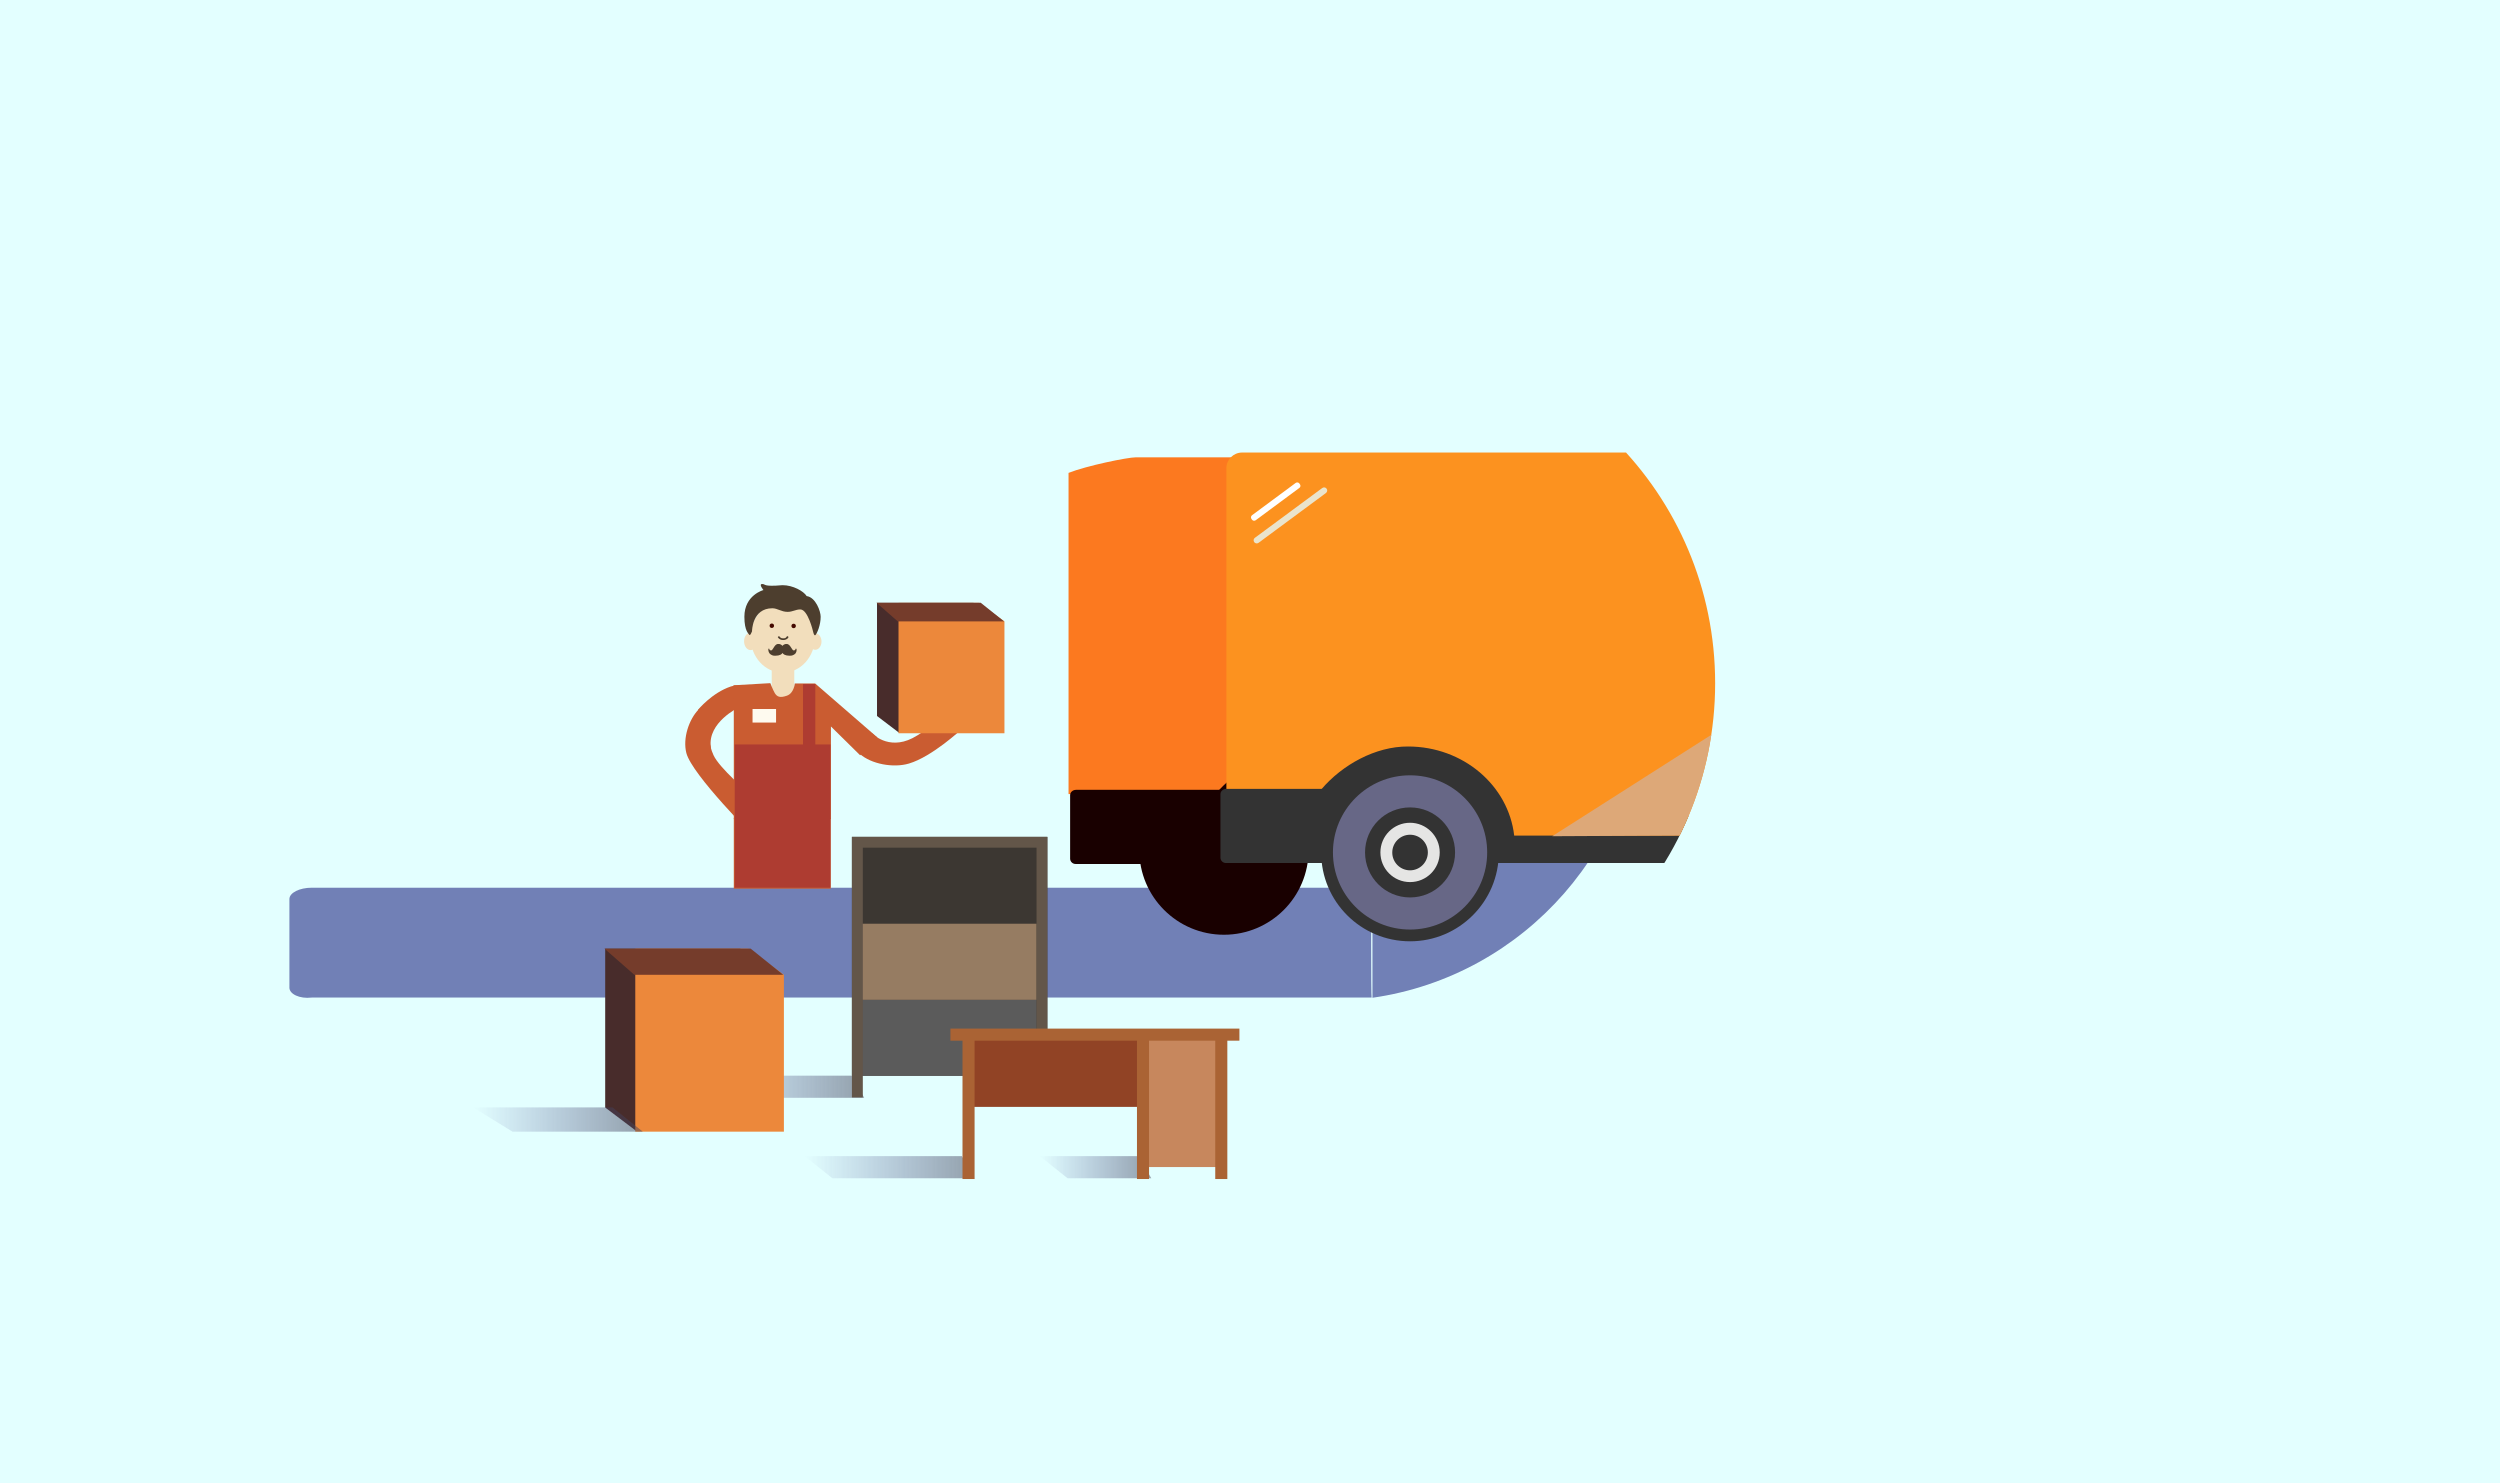 <svg xmlns="http://www.w3.org/2000/svg" xmlns:xlink="http://www.w3.org/1999/xlink" viewBox="0 0 2360 1400"><style>.st0{fill:#e3ffff}.st1{fill:#7180b6}.st2{fill:#190000}.st3{fill:#fc791f}.st4{clip-path:url(#SVGID_2_)}.st5{fill:#333}.st6{fill:#e5e5e4}.st7{fill:#f2f2f2}.st8{fill:#fc921f}.st9{fill:#676786}.st10{fill:#dda878}.st11{fill:#eae4cc}.st12{fill:#fff}.st13{fill:#ca5c31}.st14{fill:#f2debc}.st15{fill:#450900}.st16{fill:#4d3e2e}.st17{fill:#fefaef}.st18{fill:#b4cfe4}.st19{fill:#f2deab}.st20{clip-path:url(#SVGID_4_);fill:#ca5c31}.st21{fill:#37405b}.st22{fill:#36352e}.st23,.st24{clip-path:url(#SVGID_10_);fill:#f2deab}.st24{fill:#f2debc}.st25{fill:#450900}.st25,.st26{clip-path:url(#SVGID_10_)}.st27{clip-path:url(#SVGID_12_)}.st27,.st28{fill:#ca5c31}.st28,.st29,.st30,.st31,.st32{clip-path:url(#SVGID_10_)}.st29{fill:#fefaef}.st30{fill:#181915}.st31{fill:#ae3c31}.st32{fill:#4d3e2e}.st33{fill:#753c2b}.st34{fill:#ec883b}.st35{fill:#ffb028}.st36{clip-path:url(#SVGID_10_);fill:#753c2b}.st37{fill:#ec883b}.st37,.st38,.st39,.st40,.st41{clip-path:url(#SVGID_10_)}.st38{fill:#ffb028}.st39{fill:#d24c34}.st40{fill:#cd763e}.st41{fill:#3c3732}.st42{fill:#5b5b5b}.st42,.st43,.st44,.st45,.st46{clip-path:url(#SVGID_10_)}.st43{fill:#967c62}.st44{fill:#635649}.st45{fill:#914325}.st46{fill:#c7875d}.st47{fill:#aa6334}.st47,.st48,.st49,.st50,.st51{clip-path:url(#SVGID_10_)}.st48{fill:#ffb863}.st49{fill:#cd753e}.st50{fill:#b45f06}.st51{fill:#fc921f}.st52{opacity:.86;fill:url(#SVGID_13_)}.st53,.st54{opacity:.86;fill:url(#SVGID_14_)}.st54{fill:url(#SVGID_15_)}.st55{fill:#3f302b}.st56{fill:#635649}.st57{fill:#eee6de}.st58{fill:#a59b91}.st59{fill:#2c2c2c}.st60{fill:#ae3c31}.st61{fill:#482c2b}.st62{opacity:.51;fill:url(#SVGID_16_)}.st63,.st64{opacity:.51;fill:url(#SVGID_17_)}.st64{fill:url(#SVGID_18_)}.st65{fill:#3c3732}.st66{fill:#5b5b5b}.st67{fill:#967c62}.st68{fill:#914325}.st69{fill:#c7875d}.st70{fill:#aa6334}.st71{opacity:.51;fill:url(#SVGID_19_)}.st72{opacity:.68;fill:url(#SVGID_20_)}.st73{fill:none}.st74{opacity:.48;fill:#64808e}.st75{opacity:.16;fill:url(#SVGID_21_)}.st76{opacity:.45}.st77{fill:#64808e}.st78{fill:#cc7c50}.st79{fill:#cccbcb}.st80{display:none}.st81{display:inline;fill:#606060}</style><path class="st0" d="M-21-5h2382v1482H-21z" id="Layer_3"/><g id="Layer_10"><path class="st1" d="M1294.8 941.7H294.3c-11.6 1.4-21.1-3.4-21.1-9.3v-83.7c0-5.9 9.5-10.7 21.1-10.7h1000.5c-.6 0-.6 103.9 0 103.7z"/><path d="M1382 672.7c3.7-65.2-37.4-117.6-86.5-132.5v239.6c47.3-12.1 83.7-56.2 86.5-107.1z"/><path class="st1" d="M1549.7 648.2c0-149.4-110.4-121.6-254.1-142.3v34.3c49 14.9 90.2 67.3 86.5 132.5-2.9 50.8-39.2 95-86.5 107.1v162.1c143.7-20.6 254.1-144.3 254.1-293.7z"/></g><g id="Layer_9"><circle class="st2" cx="1155.4" cy="802.5" r="79.9"/><path id="Path_407_14_" class="st3" d="M1008.7 446.4v303.2h138.7c19.8-23.3 51.3-40.7 81.9-40.5 52 0 94.8 36.8 100.2 84.1h222.1l-45.8-361.5h-433.4c-8.1 0-46.8 8-63.7 14.7z"/><path id="Path_408_14_" class="st2" d="M1015.8 745.6h158.4v70h-158.4c-2.9.2-5.4-1.9-5.6-4.8v-60.2c0-1.3.6-2.6 1.6-3.5 1.1-1 2.5-1.5 4-1.5z"/></g><g id="Layer_8"><defs><circle id="SVGID_1_" cx="1295.1" cy="645" r="324"/></defs><clipPath id="SVGID_2_"><use xlink:href="#SVGID_1_" overflow="visible"/></clipPath><g class="st4"><g id="Layer_3_2_" transform="translate(5534 5710.691)"><path id="Rectangle_469_1_" class="st5" d="M-4288.4-5029.3h194.1v105h-194.1z"/><path id="Rectangle_470_1_" class="st5" d="M-4211.7-4940.2h519.2v44.2h-519.2z"/><path id="Path_402_1_" class="st5" d="M-3521.2-4920c-7.7-58.1-61.1-98.9-119.1-91.1-47.5 6.3-84.8 43.7-91.1 91.1h210.2z"/><path id="Path_403_1_" class="st6" d="M-3843.2-4921.8h339.8v-125.4c-.1-5.5-3.2-10.5-8.1-13l-105.3-45.5c-3.1-1.6-5.6-4.3-6.9-7.6l-44.7-105.4c-2.3-5.4-7.6-9-13.5-9H-3843v305.9z"/><path id="Path_404_1_" class="st7" d="M-3659.9-5103.7h-137.8c-3.6 0-6.5-2.9-6.5-6.5v-76.2c0-3.6 2.9-6.5 6.5-6.5h112.5c2.9 0 5.4 1.8 6.3 4.5l25.4 76.1c1.1 3.4-.7 7.1-4.1 8.2-.8.3-1.5.4-2.3.4z"/><path id="Path_405_1_" class="st5" d="M-3659.9-5100.1h-137.8c-5.7 0-10.3-4.6-10.3-10.3v-76.1c0-5.7 4.6-10.3 10.3-10.3h112.5c4.4 0 8.3 2.8 9.7 7l25.4 76.1c1.8 5.4-1.1 11.2-6.5 13-1.1.5-2.2.6-3.3.6zm-137.8-89.3c-1.6 0-2.9 1.3-2.9 2.9v76.1c0 1.6 1.3 2.9 2.9 3h137.8c.9 0 1.8-.5 2.4-1.2.6-.8.7-1.7.4-2.6l-25.4-76.1c-.4-1.2-1.5-2-2.8-2l-112.4-.1z"/><path id="Path_407_1_" class="st8" d="M-4376.3-5268.7v303.2h89.6c19.8-23.3 51.3-40.7 81.9-40.5 52 0 94.8 36.8 100.2 84.1h261.4v-346.8c0-8.1-6.6-14.7-14.7-14.8h-503.7c-8.1.1-14.7 6.7-14.7 14.8z"/><path id="Path_408_1_" class="st5" d="M-4376.3-4966h158.4v70h-158.4c-2.9.2-5.4-1.9-5.6-4.8v-60.2c0-1.3.6-2.6 1.6-3.5 1.1-1 2.5-1.5 4-1.5z"/><path id="Path_409_1_" class="st5" d="M-3497.7-4896h-142.5v-73.7h142.5c2.8 0 5.1 2.3 5.1 5.1v63.5c0 2.8-2.3 5.1-5.1 5.1z"/><path id="Path_413_1_" class="st5" d="M-3700.9-5189.8l21.4 68.6h-124.8v17.5h152.2l-29-89.3h-21.7l1.9 3.2z"/><ellipse id="Ellipse_334_1_" class="st9" cx="-4202.9" cy="-4906" rx="78.3" ry="78.3"/><path id="Path_419_1_" class="st5" d="M-4202.9-4822.1c-46.3 0-83.9-37.5-83.9-83.8s37.5-83.9 83.8-83.9 83.9 37.5 83.9 83.8-37.5 83.9-83.8 83.9zm0-156.7c-40.2 0-72.8 32.6-72.8 72.8 0 40.2 32.6 72.8 72.8 72.8 40.2 0 72.8-32.6 72.8-72.8 0-40.2-32.6-72.8-72.8-72.8z"/><ellipse id="Ellipse_335_1_" class="st6" cx="-4202.9" cy="-4906" rx="38.8" ry="38.8"/><path id="Path_420_1_" class="st5" d="M-4202.9-4863.5c-23.5 0-42.5-19-42.5-42.5s19-42.5 42.5-42.5 42.5 19 42.5 42.5-19.1 42.5-42.5 42.5z"/><ellipse id="Ellipse_336_1_" class="st6" cx="-4202.9" cy="-4906" rx="29.9" ry="29.9"/><path id="Path_421_1_" class="st5" d="M-4202.9-4874.3c-17.5-.1-31.7-14.3-31.6-31.8s14.3-31.7 31.8-31.6 31.7 14.3 31.6 31.8c0 8.4-3.4 16.4-9.3 22.4-6 5.9-14.1 9.2-22.5 9.2zm0-59.7c-15.5 0-28 12.5-28 28s12.5 28 28 28 28-12.5 28-28c0-15.4-12.6-28-28-28z"/><ellipse id="Ellipse_337_1_" class="st6" cx="-4202.9" cy="-4906" rx="13.1" ry="13.1"/><path id="Path_422_1_" class="st5" d="M-4202.9-4889.1c-9.3 0-16.8-7.5-16.8-16.8s7.5-16.8 16.8-16.8 16.8 7.5 16.8 16.8c-.1 9.3-7.6 16.8-16.8 16.8z"/><ellipse id="Ellipse_338_1_" class="st9" cx="-3626.3" cy="-4906" rx="78.3" ry="78.3"/><path id="Path_423_1_" class="st5" d="M-3626.3-4822.1c-46.3 0-83.9-37.5-83.9-83.9s37.5-83.9 83.9-83.9 83.9 37.5 83.9 83.9-37.6 83.9-83.9 83.9zm0-156.7c-40.2 0-72.8 32.6-72.8 72.8 0 40.2 32.6 72.8 72.8 72.8 40.2 0 72.8-32.6 72.8-72.8 0-40.2-32.6-72.8-72.8-72.8z"/><ellipse id="Ellipse_339_1_" class="st6" cx="-3626.3" cy="-4906" rx="38.8" ry="38.8"/><path id="Path_424_1_" class="st5" d="M-3626.3-4863.5c-23.5 0-42.5-19-42.5-42.5s19-42.5 42.5-42.5 42.5 19 42.5 42.5-19 42.5-42.5 42.5z"/><ellipse id="Ellipse_340_1_" class="st6" cx="-3626.3" cy="-4906" rx="29.9" ry="29.9"/><path id="Path_425_1_" class="st5" d="M-3626.3-4874.3c-17.5 0-31.7-14.2-31.7-31.7s14.2-31.7 31.7-31.7 31.7 14.2 31.7 31.7v.1c0 17.4-14.2 31.6-31.7 31.6zm0-59.7c-15.5 0-28 12.5-28 28s12.5 28 28 28 28-12.5 28-28-12.5-28-28-28z"/><ellipse id="Ellipse_341_1_" class="st6" cx="-3626.3" cy="-4906" rx="13.1" ry="13.1"/><path id="Path_426_1_" class="st5" d="M-3626.3-4889.1c-9.3 0-16.8-7.5-16.8-16.7 0-9.3 7.5-16.8 16.7-16.8 9.3 0 16.8 7.5 16.8 16.7v.1c0 9.2-7.5 16.7-16.7 16.7z"/><path class="st10" d="M-4068.7-4921.3l225.6-143.8v142.6z"/></g><path class="st11" d="M1251.7 465.4l-63.6 47c-1.3 1-3.2.7-4.1-.6-1-1.3-.7-3.2.6-4.1l63.6-47c1.3-1 3.2-.7 4.1.6 1 1.2.7 3.1-.6 4.1z"/><path class="st12" d="M1226.6 460.6l-41.2 30.5c-1.1.8-2.7.6-3.5-.5l-.5-.7c-.8-1.1-.6-2.7.5-3.5l41.2-30.5c1.1-.8 2.7-.6 3.5.5l.5.7c.9 1.2.6 2.7-.5 3.5z"/></g><path class="st13" d="M675.6 678.2s-12 12.9-2 34.8c5.5 12 32.8 35.2 32.8 35.2l6.3 42.6s-59.5-59.4-64.8-80c-3.5-13.9 2.4-31.5 11.5-41 9.2-9.3 16.2 8.4 16.2 8.4z"/><path class="st13" d="M697 668s-29 14-26 37c1.7 13.2-12-35-12-35s13-16 31-22 7 20 7 20z"/></g><g id="Layer_4"><ellipse class="st14" cx="738.9" cy="601.5" rx="30.4" ry="33.5"/><ellipse class="st14" cx="708.6" cy="605.4" rx="6.2" ry="8.3"/><ellipse class="st14" cx="769.6" cy="605.6" rx="5.9" ry="7.8"/><circle class="st15" cx="728.6" cy="590.7" r="2.1"/><circle class="st15" cx="749.2" cy="590.9" r="2.1"/><path class="st14" d="M749.8 627v34.4h-21.3V622z"/><path class="st13" d="M727.2 644.9l-34.8 2 .3 18.2v108.1h91.7v-87.4L812 713l16.2-16.9-58.7-50.9h-19.2s-.7 9.1-7.4 11.5c-6.7 2.4-9.4 1-11.5-2.4-1.9-3.3-4.2-9.4-4.2-9.4z"/><path class="st13" d="M823.1 692.1s15 16.5 38.3 4.7c12.8-6.5 31.4-22.8 31.4-22.8l14.8 14.5S880 714.3 858 720.8c-14.8 4.4-35.7.4-46.3-9.1-10.7-9.5 11.4-19.6 11.4-19.6z"/><path id="Path_219_8_" class="st16" d="M769.9 599.4c1.5-1.8 4.8-9.2 4.8-17.2 0-5.1-4.6-18.3-13.2-19.5-2.9-4.7-13-10.3-22.8-10.3-19 1.7-15.6-1.1-19.2-1.1-3.6 0 1.2 5.7 1.2 5.7s-18 4.7-18 25.2c0 13.8 4.2 16.1 4.8 17.2s2.4-3.4 2.4-3.4 0-21.8 19.2-21.8c4.9 0 8.4 3.4 14.4 3.4 4.8 0 7.5-2.3 12-2.3 7.2 0 12 20.7 12 20.7s1 5.1 2.4 3.4z"/><path class="st17" d="M710.4 669.3h22.2v12.8h-22.2z"/><path id="Path_220_8_" class="st16" d="M734.4 601.8c1.1 1.6 3 2.5 4.9 2.4 3.1 0 4.6-1.7 4.9-2.4.2-.5-.1-1-.5-1.2-.4-.1-.9 0-1.1.4-.6.8-.8 1.6-3.3 1.6s-2.9-1.2-3.3-1.6c-.6-.8-2.1-.1-1.6.8z"/><path id="Path_218_8_" class="st16" d="M750.8 617c-1.4 1.4-3.3 2.1-5.3 2-4.3 0-6.1-1.4-6.8-2.6-.7 1.2-2.5 2.6-6.8 2.6-2 .2-3.9-.6-5.3-2-1-1.2-1.4-2.8-1.3-4.3 0-.3.3-.5.6-.4.3 0 .4.3.4.5s.1 1.2 1.7 1.2c.7 0 1.5-1.2 2.2-2.4 1.1-1.8 2.3-3.7 4.4-3.7 1.6-.1 3.1.6 4 1.8 1-1.2 2.5-1.9 4-1.8 2.1 0 3.3 2 4.4 3.7.7 1.2 1.5 2.4 2.2 2.4 1.6 0 1.7-1 1.7-1.2 0-.3.2-.5.5-.5s.5.2.5.4c.3 1.6-.2 3.1-1.1 4.3z"/><path class="st61" d="M848.3 691.4H919V569.1h-91.1v106.8z"/><path class="st34" d="M848.2 692.2h100V586.6l-24.1-17.5h-75.9z"/><path class="st33" d="M947.8 586.6H847.5L827.4 569h98.4z"/><linearGradient id="SVGID_4_" gradientUnits="userSpaceOnUse" x1="655.648" y1="1025.825" x2="815.752" y2="1025.825"><stop offset="0" stop-color="#33338d" stop-opacity="0"/><stop offset="1" stop-color="#454559"/></linearGradient><path opacity=".51" fill="url(#SVGID_4_)" d="M804 1015.4H655.6l26.2 20.9h134z"/><linearGradient id="SVGID_6_" gradientUnits="userSpaceOnUse" x1="759.648" y1="1101.825" x2="919.752" y2="1101.825"><stop offset="0" stop-color="#33338d" stop-opacity="0"/><stop offset="1" stop-color="#454559"/></linearGradient><path opacity=".51" fill="url(#SVGID_6_)" d="M908 1091.4H759.6l26.2 20.9h134z"/><linearGradient id="SVGID_8_" gradientUnits="userSpaceOnUse" x1="981.648" y1="1101.825" x2="1086.752" y2="1101.825"><stop offset="0" stop-color="#33338d" stop-opacity="0"/><stop offset="1" stop-color="#454559"/></linearGradient><path opacity=".51" fill="url(#SVGID_8_)" d="M1075 1091.4h-93.4l26.2 20.9h79z"/><path class="st13" d="M692.7 772.3h91.5v66.6h-91.5z"/><path id="Path_859_1_" class="st65" d="M804.2 790h184.5v225.5H804.2V790z"/><path id="Path_860_1_" class="st66" d="M809.4 943.7h169.2v71.8H809.4v-71.8z"/><path id="Path_861_1_" class="st67" d="M809.4 872h169.2v71.8H809.4V872z"/><path id="Path_862_1_" class="st56" d="M978.5 1032V800.2h-164V1036h-10.3V790h184.5v242h-10.2z"/><path id="Path_863_1_" class="st68" d="M914.4 976.7h164.7v68.2H914.4v-68.2z"/><path id="Path_864_1_" class="st69" d="M1079.1 976.7h73.8v125h-73.8v-125z"/><path id="Path_865_1_" class="st70" d="M1158.6 982.4V1113h-11.4V982.4h-62.5V1113h-11.4V982.4H920V1113h-11.4V982.4h-11.4V971H1170v11.4h-11.4z"/><path class="st61" d="M599.9 1067.1H699V895.6H571.3v149.9z"/><path class="st34" d="M599.7 1068.3H740V920.2l-33.7-24.6H599.7z"/><path class="st33" d="M739.4 920.2H598.8l-28.2-24.7h138z"/><linearGradient id="SVGID_10_" gradientUnits="userSpaceOnUse" x1="446.648" y1="1056.825" x2="606.752" y2="1056.825"><stop offset="0" stop-color="#33338d" stop-opacity="0"/><stop offset="1" stop-color="#454559"/></linearGradient><path opacity=".51" fill="url(#SVGID_10_)" d="M578.2 1045.4H446.6l37.2 22.9h123z"/><path transform="rotate(90 763.82 677.427)" class="st60" d="M732.2 671.6h63.3v11.6h-63.3z"/><path transform="rotate(-180 738.792 770.378)" class="st60" d="M693.6 702.8H784V838h-90.4z"/></g><g id="Layer_5" class="st80"><path class="st81" d="M-60-82h479v1655H-60z"/></g></svg>